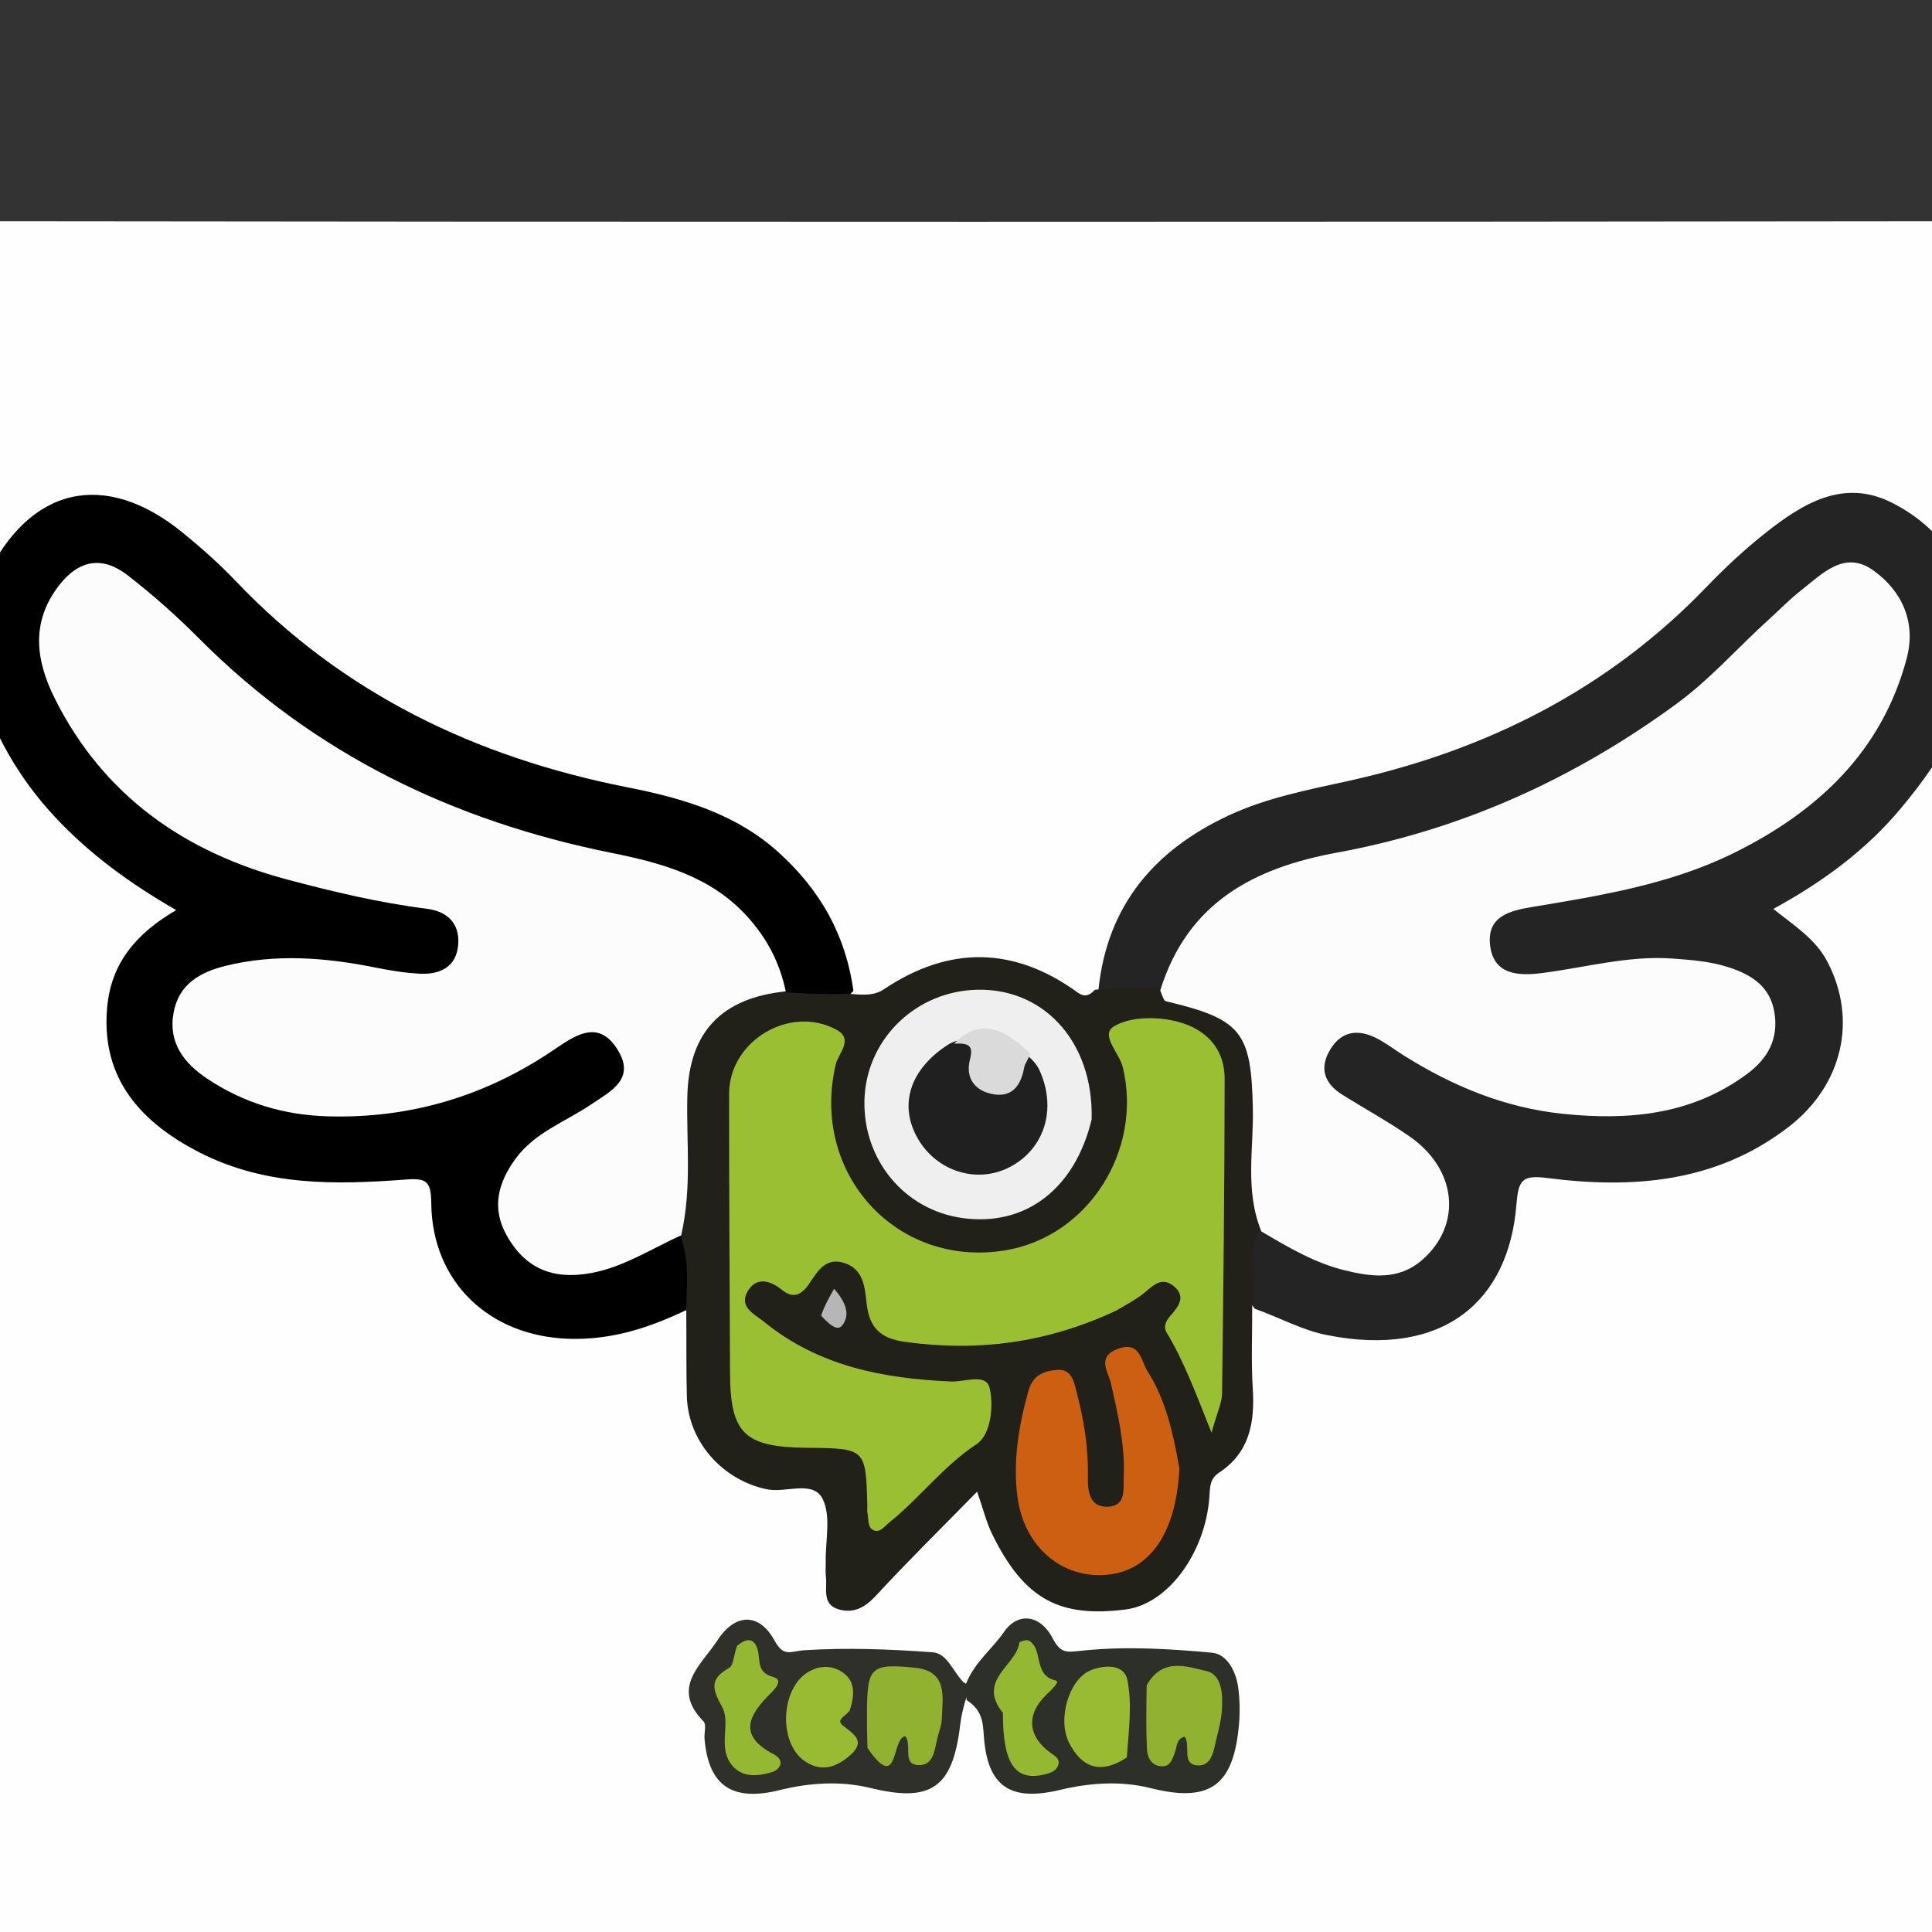 <svg version="1.1" id="Layer_1" xmlns="http://www.w3.org/2000/svg" xmlns:xlink="http://www.w3.org/1999/xlink" x="0px" y="0px"
     width="100%" viewBox="15 -30 270 270" enable-background="new 0 0 300 250" xml:space="preserve">
<rect x="15" y="-30" width="270" height="270" fill="#333333" stroke="none"/>
<path fill="#FEFEFE" opacity="1" stroke="none"
      d="
M166,301
	C112,301 58.5,300.958 5,301.097
	C1.575,301.106 0.9,300.424 0.904,297
	C1.023,199.667 1.023,102.333 0.904,5
	C0.9,1.576 1.576,0.9 5,0.904
	C102.333,1.023 199.667,1.023 297,0.904
	C300.424,0.9 301.1,1.576 301.096,5
	C300.977,102.333 300.977,199.667 301.096,297
	C301.1,300.423 300.426,301.11 297,301.098
	C253.5,300.949 210,301 166,301
z"/>
    <path fill="#z42424" opacity="1" stroke="none"
          d="
M111.222,152.933
	C105.713,155.599 100.487,157.262 94.606,157.101
	C83.502,156.796 75.37,149.271 75.266,138.104
	C75.238,135.134 74.631,134.623 71.785,134.837
	C61.953,135.576 52.188,135.787 42.96,131.095
	C33.531,126.301 29.155,119.713 29.981,110.727
	C30.544,104.595 34.023,100.454 39.623,97.189
	C33.083,93.418 27.489,89.324 22.682,84.174
	C17.574,78.702 14.039,72.428 11.863,65.305
	C10.326,60.271 10.792,55.457 13.03,50.747
	C19.093,37.991 29.641,35.55 40.564,44.465
	C43.141,46.569 45.651,48.795 47.944,51.202
	C62.955,66.963 81.517,75.841 102.656,80.022
	C110.325,81.539 117.847,83.681 123.905,89.207
	C129.534,94.342 133.151,100.483 134.264,108.465
	C132.078,111.078 129.352,110.395 126.301,110.057
	C124.348,109.353 123.59,108.041 123.077,106.62
	C119.753,97.42 112.304,93.349 103.517,91.307
	C93.601,89.002 83.766,86.617 74.422,82.401
	C62.767,77.142 52.087,70.524 43.045,61.404
	C39.996,58.328 37.008,55.184 33.404,52.716
	C28.097,49.082 23.184,51.317 22.422,57.811
	C22.068,60.825 22.473,63.734 23.737,66.59
	C28.305,76.904 36.19,83.766 46.271,88.236
	C54.396,91.839 63.077,93.568 71.783,95.146
	C78.285,96.324 80.605,98.464 79.955,102.411
	C79.329,106.219 75.902,107.919 69.839,107.089
	C64.733,106.39 59.727,105.003 54.488,105.279
	C51.805,105.42 49.182,105.718 46.613,106.497
	C43.732,107.371 41.368,108.871 40.87,112.08
	C40.378,115.246 42.071,117.547 44.473,119.288
	C49.342,122.819 54.902,124.504 60.856,124.648
	C70.726,124.886 80.037,122.786 88.501,117.478
	C90.476,116.239 92.442,114.965 94.552,113.966
	C97.738,112.459 100.521,113.012 102.227,116.205
	C103.838,119.222 103.386,122.071 100.373,124.078
	C97.6,125.925 94.768,127.687 91.964,129.487
	C87.172,132.564 85.219,137.641 87.104,141.816
	C88.994,146.003 93.302,147.324 99.171,146.069
	C103.064,145.237 106.166,142.035 110.793,142.753
	C113.042,146.118 112.822,149.344 111.222,152.933
z"/>
    <path fill="#242424" opacity="1" stroke="none"
          d="
M168.511,108.313
	C169.741,96.41 176.456,88.733 186.748,83.942
	C192.04,81.479 197.785,80.386 203.464,79.131
	C222.736,74.87 239.709,66.365 253.523,51.992
	C256.055,49.358 258.752,46.844 261.609,44.573
	C266.831,40.421 272.571,36.813 279.391,40.252
	C286.376,43.775 290.382,49.902 290.937,57.773
	C291.641,67.765 286.716,75.684 280.648,82.967
	C275.819,88.763 269.807,93.206 262.823,97.027
	C265.835,99.422 268.719,101.238 270.371,104.385
	C274.613,112.468 272.534,121.663 264.94,127.506
	C254.852,135.269 243.226,136.169 231.229,134.63
	C227.674,134.174 227.198,134.931 226.914,138.423
	C225.822,151.848 216.715,159.803 200.447,156.581
	C196.974,155.894 193.922,154.177 190.365,152.899
	C187.744,149.706 188.348,146.224 189.574,142.38
	C192.119,140.627 193.979,142.158 195.879,143.026
	C198.757,144.341 201.532,145.907 204.709,146.425
	C209.477,147.204 213.485,145.37 215.282,141.622
	C216.956,138.13 215.559,133.57 211.827,130.575
	C209.09,128.377 205.837,126.958 203.034,124.854
	C201.423,123.644 199.872,122.356 199.289,120.314
	C198.672,118.153 199.49,116.406 201.006,114.898
	C202.56,113.354 204.361,112.801 206.486,113.511
	C208.562,114.206 210.361,115.428 212.224,116.529
	C223.333,123.099 235.086,126.473 248.072,123.756
	C251.9,122.955 255.376,121.302 258.391,118.911
	C263.365,114.967 262.443,109.042 256.556,106.799
	C250.595,104.527 244.441,104.986 238.31,105.997
	C234.864,106.565 231.475,107.539 227.922,107.196
	C225.005,106.914 222.635,105.762 222.171,102.638
	C221.686,99.373 223.453,97.244 226.456,96.155
	C230.244,94.782 234.275,94.521 238.192,93.744
	C248.595,91.68 258.543,88.679 266.808,81.534
	C272.729,76.415 277.436,70.56 279.814,62.978
	C280.722,60.085 280.494,57.426 279.091,54.78
	C276.649,50.174 273.549,49.289 269.344,52.291
	C266.229,54.514 263.277,56.965 260.599,59.731
	C246.053,74.755 228.408,84.245 208.15,89.083
	C203.776,90.128 199.408,91.197 195.095,92.494
	C188.175,94.575 182.978,98.622 179.888,105.236
	C179.255,106.592 178.667,107.998 176.843,108.899
	C173.88,109.517 171.315,109.723 168.511,108.313
z"/>
    <path fill="#21211A" opacity="1" stroke="none"
          d="
M191.141,141.63
	C189.037,145.227 190.443,148.749 189.996,152.549
	C190.009,156.666 189.84,160.341 190.073,163.991
	C190.376,168.755 189.664,172.992 185.347,175.819
	C183.988,176.71 184.11,177.993 184.006,179.329
	C183.406,187.048 178.205,194.193 172.297,194.929
	C163.31,196.05 158.231,193.762 153.644,184.373
	C152.85,182.749 152.419,180.947 151.554,178.462
	C146.629,183.49 141.904,188.134 137.416,192.997
	C135.874,194.669 134.283,195.513 132.207,194.911
	C129.798,194.211 130.638,191.97 130.417,190.279
	C130.331,189.624 130.414,188.948 130.399,188.282
	C130.335,185.295 131.178,181.837 129.949,179.446
	C128.59,176.805 124.795,178.695 122.112,178.121
	C115.925,176.798 111.165,171.453 110.99,165.143
	C110.889,161.482 110.945,157.816 110.908,153.702
	C110.854,150.014 111.458,146.754 110.249,143.263
	C109.128,135.196 109.103,127.361 109.953,119.632
	C110.794,111.99 117.333,107.202 124.434,108.631
	C127.642,108.917 130.498,108.927 133.83,108.9
	C135.782,109.058 137.161,109.161 138.556,108.23
	C147.663,102.153 156.708,102.249 165.614,108.711
	C166.373,109.262 167.103,109.318 168.007,108.324
	C170.86,108.008 173.522,108.008 176.632,108.016
	C178.764,108.764 180.635,108.615 182.372,109.197
	C187.897,111.049 191.179,115.045 191.335,120.937
	C191.515,127.702 191.584,134.475 191.141,141.63
z"/>
    <path fill="#2E3029" opacity="1" stroke="none"
          d="
M150.124,206.98
	C149.647,208.474 149.342,209.75 149.189,211.043
	C148.144,219.91 145.096,221.94 136.603,219.864
	C132.448,218.848 128.05,219.15 123.993,220.163
	C117.492,221.786 114.03,219.733 113.461,213.013
	C113.391,212.186 113.747,211.012 113.318,210.572
	C108.687,205.832 113.001,202.721 115.263,199.235
	C117.724,195.442 121.091,195.308 123.27,199.319
	C124.536,201.651 125.518,200.744 127.43,200.621
	C133.368,200.24 139.374,200.478 145.322,200.906
	C147.372,201.054 148.143,203.54 149.64,205.093
	C150.519,205.526 150.592,206.117 150.124,206.98
z"/>
    <path fill="#2D2F29" opacity="1" stroke="none"
          d="
M150.095,207.601
	C149.924,206.655 149.967,206.12 150.008,205.304
	C151.19,202.292 153.633,200.501 155.295,198.086
	C157.308,195.159 160.453,195.748 162.087,198.91
	C163.27,201.199 164.109,200.897 166.491,200.655
	C172.395,200.058 178.449,200.419 184.389,200.971
	C186.504,201.168 187.753,203.606 188.049,205.887
	C188.262,207.526 188.299,209.218 188.161,210.866
	C187.43,219.597 184.095,221.978 175.746,219.881
	C171.526,218.821 167.159,219.179 163.126,220.143
	C156.338,221.766 152.988,219.81 152.494,212.622
	C152.362,210.691 152.262,208.973 150.095,207.601
z"/>
    <path fill="#FCFCFC" opacity="1" stroke="none"
          d="
M124.811,108.548
	C115.852,109.451 111.305,114.238 111.061,123.071
	C110.885,129.477 111.736,135.919 110.195,142.634
	C105.223,144.91 100.925,147.853 95.542,148.165
	C90.908,148.434 87.874,146.36 85.782,142.603
	C83.666,138.803 84.608,135.252 87.072,131.904
	C89.755,128.259 93.982,126.785 97.542,124.392
	C100.393,122.475 103.848,120.8 101.317,116.706
	C98.625,112.351 95.356,114.713 92.387,116.724
	C82.862,123.179 72.382,126.327 60.853,126.011
	C54.705,125.842 49.048,124.155 43.954,120.745
	C40.741,118.594 38.502,115.778 39.25,111.566
	C39.968,107.525 42.974,105.856 46.54,104.977
	C53.477,103.268 60.406,103.806 67.33,105.189
	C69.441,105.611 71.588,105.977 73.732,106.077
	C76.517,106.206 78.777,105.122 79.032,102.034
	C79.278,99.059 77.527,97.363 74.644,97
	C68.025,96.167 61.553,94.625 55.128,92.913
	C40.787,89.093 29.491,81.21 22.703,67.71
	C20.037,62.409 19.201,56.997 23.29,51.762
	C26.112,48.148 29.385,47.732 32.808,50.373
	C36.356,53.111 39.729,56.125 42.894,59.302
	C58.92,75.385 78.369,84.74 100.446,89.19
	C107.469,90.606 114.407,92.473 119.509,98.171
	C122.124,101.092 123.934,104.384 124.811,108.548
z"/>
    <path fill="#FCFCFC" opacity="1" stroke="none"
          d="
M191.285,142.098
	C188.942,136.4 190.212,130.601 190.088,124.897
	C189.857,114.244 188.557,112.442 177.934,109.925
	C177.623,109.852 177.452,109.184 177.148,108.409
	C180.975,96.039 190.393,91.256 201.806,89.163
	C219.299,85.957 235.035,78.814 249.341,68.325
	C254.078,64.851 257.915,60.441 262.235,56.537
	C263.717,55.198 265.112,53.751 266.68,52.522
	C269.654,50.192 272.759,46.83 276.784,49.705
	C280.805,52.578 282.809,56.946 281.465,62.01
	C278.01,75.024 269.036,83.374 257.443,89.141
	C248.568,93.555 238.817,95.146 229.137,96.748
	C225.914,97.281 222.837,98.089 223.229,101.987
	C223.658,106.247 227.172,106.408 230.477,105.989
	C236.563,105.218 242.522,103.507 248.769,103.961
	C251.445,104.155 254.096,104.364 256.634,105.196
	C259.759,106.22 262.381,107.842 262.979,111.5
	C263.59,115.237 262.006,117.985 259.132,120.107
	C251.416,125.804 242.658,126.607 233.458,125.662
	C225.311,124.825 218.031,121.798 211.184,117.507
	C209.915,116.711 208.717,115.783 207.391,115.102
	C204.841,113.794 202.505,114.043 200.915,116.656
	C199.315,119.285 200.083,121.427 202.615,123.004
	C205.722,124.938 208.935,126.714 211.946,128.786
	C218.638,133.392 219.376,141.175 213.744,146.082
	C210.411,148.985 206.59,148.432 202.851,147.509
	C198.786,146.505 195.162,144.401 191.285,142.098
z"/>
    <path fill="#9ABF33" opacity="1" stroke="none"
          d="
M171.001,153.156
	C161.349,157.683 151.64,158.943 141.446,157.526
	C138.022,157.049 136.522,155.534 136.127,152.273
	C135.853,150.009 135.765,147.413 133.011,146.511
	C130.264,145.611 129.199,147.833 127.963,149.569
	C126.914,151.041 125.799,151.501 124.237,150.234
	C122.639,148.938 120.719,148.405 119.506,150.429
	C118.161,152.673 120.498,153.68 121.792,154.735
	C129.4,160.93 138.446,162.664 147.943,163.067
	C149.791,163.146 152.793,161.894 153.289,163.936
	C153.91,166.498 153.468,170.517 151.476,171.828
	C146.79,174.912 143.535,179.366 139.275,182.774
	C138.557,183.347 137.803,184.495 136.784,183.661
	C136.301,183.266 136.367,182.18 136.225,181.4
	C136.166,181.077 136.219,180.735 136.21,180.402
	C135.996,172.41 135.996,172.41 127.719,172.33
	C119.01,172.245 117.052,170.317 117.023,161.825
	C116.977,148.835 116.874,135.845 116.892,122.856
	C116.902,115.448 125.435,110.353 131.94,113.931
	C134.329,115.244 132.159,117.235 131.808,118.712
	C128.192,133.94 140.272,147.272 155.526,144.73
	C167.074,142.805 174.72,130.782 171.914,119.144
	C171.438,117.172 168.747,114.666 170.62,113.477
	C172.716,112.146 176.136,112.074 178.756,112.589
	C182.927,113.409 186.148,116.035 186.145,120.783
	C186.134,135.438 185.973,150.092 185.785,164.745
	C185.769,166.018 185.129,167.284 184.316,170.229
	C182.07,164.583 180.435,160.201 178.038,156.222
	C177.552,155.417 177.929,154.622 178.508,153.953
	C179.643,152.644 180.858,151.213 179.001,149.712
	C177.229,148.281 176.006,149.845 174.696,150.856
	C173.65,151.663 172.466,152.292 171.001,153.156
z"/>
    <path fill="#EFEFEF" opacity="1" stroke="none"
          d="
M167.558,126.452
	C165.183,136.277 158.202,141.454 149.46,140.218
	C141.383,139.076 135.589,132.077 135.808,123.726
	C136.021,115.605 142.451,108.969 150.7,108.36
	C160.495,107.636 167.861,115.335 167.558,126.452
z"/>
    <path fill="#CC5F11" opacity="1" stroke="none"
          d="
M179.817,175.202
	C179.393,184.248 175.692,189.53 169.711,190.079
	C163.427,190.655 158.102,186.188 157.19,179.179
	C156.54,174.187 157.365,169.268 158.713,164.404
	C159.343,162.131 160.905,161.591 162.751,161.443
	C164.767,161.282 165.088,163.111 165.444,164.473
	C166.454,168.332 167.122,172.251 167.034,176.281
	C166.99,178.312 167.193,180.736 169.926,180.56
	C172.436,180.398 171.971,177.996 172.043,176.22
	C172.219,171.852 171.226,167.654 170.282,163.433
	C169.903,161.736 168.16,159.592 171.292,158.481
	C174.347,157.398 174.438,160.173 175.372,161.644
	C177.91,165.642 178.943,170.192 179.817,175.202
z"/>
    <path fill="#B6B6B6" opacity="1" stroke="none"
          d="
M129.755,153.865
	C130.235,152.437 130.845,151.373 131.569,150.11
	C133.134,151.887 133.893,153.671 132.717,155.212
	C131.977,156.182 130.744,154.917 129.755,153.865
z"/>
    <path fill="#91B231" opacity="1" stroke="none"
          d="
M136.234,214.283
	C136.161,212.216 136.146,210.563 136.163,208.911
	C136.223,203.004 136.761,202.452 142.842,203.063
	C147.498,203.531 146.729,207.139 146.621,210.229
	C146.592,211.04 146.294,211.848 146.071,212.644
	C145.598,214.33 145.602,216.804 143.291,216.678
	C141.062,216.556 142.475,213.887 141.541,212.652
	C139.555,212.724 140.685,220.764 136.234,214.283
z"/>
    <path fill="#98BB33" opacity="1" stroke="none"
          d="
M133.738,209.075
	C133.07,209.924 131.738,210.35 132.864,211.206
	C134.437,212.401 135.978,213.401 133.812,215.3
	C131.918,216.959 129.816,217.73 127.473,216.129
	C123.696,213.549 124.085,205.762 128.104,203.573
	C129.503,202.81 131.028,202.718 132.4,203.497
	C134.53,204.707 134.521,206.672 133.738,209.075
z"/>
    <path fill="#95B832" opacity="1" stroke="none"
          d="
M118.01,200.009
	C119.45,198.806 120.412,198.989 120.867,200.487
	C121.304,201.929 120.662,203.727 123.036,204.35
	C124.42,204.713 123.532,205.82 122.776,206.567
	C119.775,209.535 117.913,212.441 123.125,215.162
	C124.729,216 124.086,217.295 122.825,217.673
	C120.733,218.299 118.423,218.476 116.996,216.288
	C115.435,213.895 117.093,210.717 115.943,208.606
	C114.537,206.026 114.108,204.657 116.906,203.089
	C117.525,202.742 117.519,201.279 118.01,200.009
z"/>
    <path fill="#91B231" opacity="1" stroke="none"
          d="
M175.248,205.523
	C177.468,201.554 180.932,202.936 183.6,203.528
	C185.794,204.014 185.917,206.89 185.754,209.089
	C185.656,210.397 185.323,211.696 185.009,212.978
	C184.622,214.56 184.39,216.787 182.446,216.722
	C180.038,216.642 181.452,213.995 180.568,212.702
	C179.403,212.953 179.492,214.106 179.183,214.943
	C178.827,215.909 178.509,216.934 177.274,216.842
	C175.85,216.735 175.339,215.549 175.284,214.38
	C175.153,211.578 175.207,208.768 175.248,205.523
z"/>
    <path fill="#98BB33" opacity="1" stroke="none"
          d="
M172.47,215.614
	C168.695,218.101 166.108,216.921 164.404,213.555
	C162.72,210.23 164.425,204.652 167.412,203.429
	C169.393,202.617 172.113,202.575 172.552,204.768
	C173.236,208.183 172.753,211.831 172.47,215.614
z"/>
    <path fill="#95B832" opacity="1" stroke="none"
          d="
M155.162,209.386
	C151.456,204.776 157.033,202.789 157.455,199.568
	C157.477,199.401 158.448,199.102 158.756,199.269
	C160.9,200.434 159.288,204.126 162.559,204.858
	C163.212,205.004 161.846,206.245 161.168,206.908
	C158.37,209.642 158.64,212.713 161.893,215.016
	C162.48,215.432 163.046,215.765 162.938,216.454
	C162.795,217.363 162.029,217.708 161.174,217.933
	C156.936,219.046 155.135,216.623 155.162,209.386
z"/>
    <path fill="#202020" opacity="1" stroke="none"
          d="
M158.689,117.593
	C159.473,118.271 159.995,118.941 160.328,119.695
	C162.68,125.012 160.972,130.506 156.214,133.051
	C151.642,135.496 145.944,133.766 143.267,129.119
	C140.568,124.435 142.121,119.38 147.635,115.903
	C149.534,114.939 150.697,115.146 151.546,116.876
	C154.147,122.179 154.173,122.166 158.689,117.593
z"/>
    <path fill="#DADADA" opacity="1" stroke="none"
          d="
M158.956,117.233
	C158.73,118.084 158.247,118.575 158.144,119.135
	C157.711,121.499 156.622,123.325 153.989,122.946
	C151.384,122.571 149.848,120.795 150.554,118.066
	C151.066,116.092 150.371,115.748 148.347,115.854
	C152.025,112.083 155.514,113.864 158.956,117.233
z"/>
</svg>
